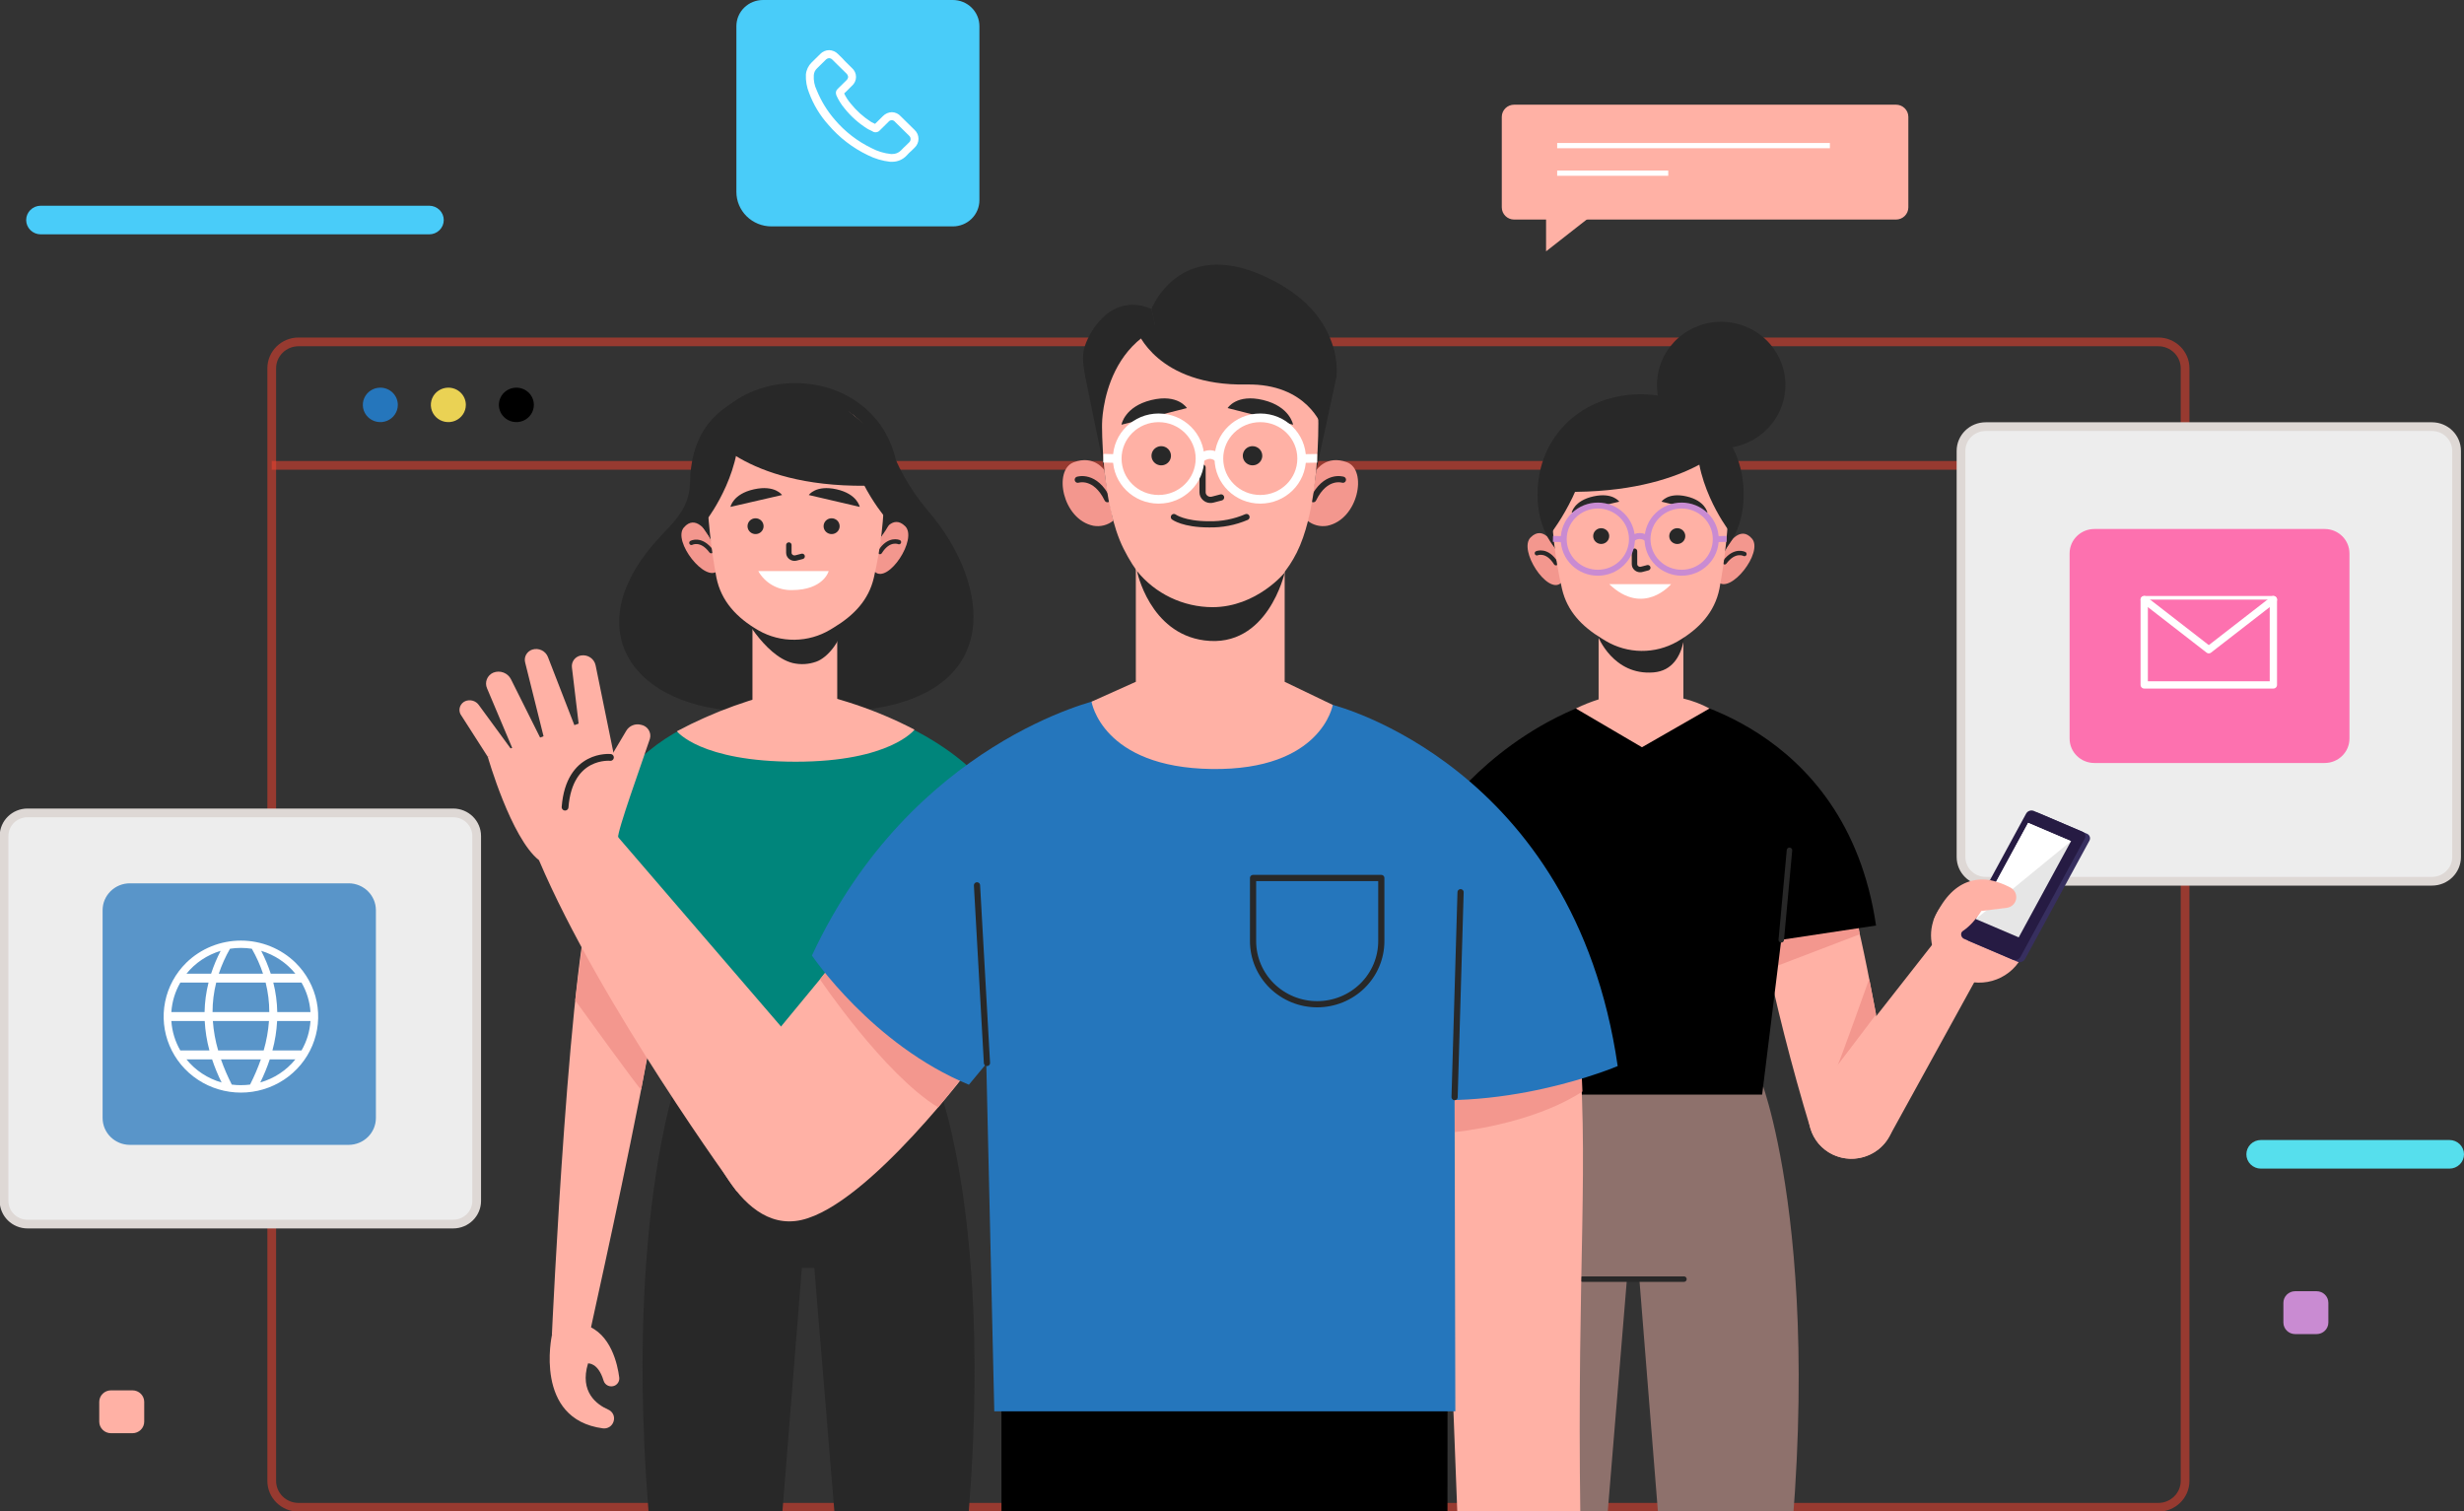 <svg width="556" height="341" viewBox="0 0 556 341" fill="none" xmlns="http://www.w3.org/2000/svg">
<rect x="0" y="0" width="556" height="341" fill="#333333" stroke="none"/>
<g clip-path="url(#clip0_111_4381)">
<path opacity="0.54" d="M61.317 105.003H493.06" stroke="#ED422F" stroke-width="1.968" stroke-miterlimit="10"/>
<path opacity="0.54" d="M487.007 77.142H67.371C64.028 77.142 61.317 79.81 61.317 83.101V334.142C61.317 337.433 64.028 340.101 67.371 340.101H487.007C490.35 340.101 493.06 337.433 493.06 334.142V83.101C493.06 79.81 490.35 77.142 487.007 77.142Z" stroke="#ED422F" stroke-width="1.968" stroke-miterlimit="10"/>
<path d="M89.77 91.357C89.77 92.126 89.538 92.877 89.104 93.516C88.671 94.156 88.054 94.654 87.332 94.948C86.611 95.243 85.817 95.32 85.051 95.169C84.285 95.019 83.581 94.649 83.029 94.106C82.476 93.562 82.1 92.869 81.948 92.115C81.796 91.361 81.874 90.579 82.173 89.869C82.472 89.159 82.978 88.552 83.627 88.125C84.276 87.697 85.04 87.469 85.821 87.469C86.868 87.469 87.873 87.879 88.613 88.608C89.354 89.337 89.77 90.326 89.77 91.357Z" fill="#2576BC"/>
<path d="M105.119 91.357C105.119 92.126 104.887 92.877 104.453 93.516C104.019 94.156 103.402 94.654 102.681 94.948C101.959 95.243 101.165 95.32 100.399 95.169C99.633 95.019 98.93 94.649 98.377 94.106C97.825 93.562 97.449 92.869 97.297 92.115C97.144 91.361 97.222 90.579 97.521 89.869C97.82 89.159 98.326 88.552 98.976 88.125C99.625 87.697 100.389 87.469 101.17 87.469C102.217 87.469 103.221 87.879 103.962 88.608C104.703 89.337 105.119 90.326 105.119 91.357Z" fill="#EAD254"/>
<path d="M120.466 91.357C120.466 92.126 120.235 92.877 119.801 93.516C119.367 94.156 118.75 94.654 118.028 94.948C117.307 95.243 116.513 95.32 115.747 95.169C114.981 95.019 114.277 94.649 113.725 94.106C113.173 93.562 112.797 92.869 112.644 92.115C112.492 91.361 112.57 90.579 112.869 89.869C113.168 89.159 113.674 88.552 114.323 88.125C114.973 87.697 115.736 87.469 116.517 87.469C117.565 87.469 118.569 87.879 119.31 88.608C120.05 89.337 120.466 90.326 120.466 91.357Z" fill="black"/>
<path d="M548.766 96.267H448.061C444.99 96.267 442.5 98.718 442.5 101.741V193.369C442.5 196.392 444.99 198.843 448.061 198.843H548.766C551.837 198.843 554.327 196.392 554.327 193.369V101.741C554.327 98.718 551.837 96.267 548.766 96.267Z" fill="#EDEDED"/>
<path d="M548.766 96.267H448.061C444.99 96.267 442.5 98.718 442.5 101.741V193.369C442.5 196.392 444.99 198.843 448.061 198.843H548.766C551.837 198.843 554.327 196.392 554.327 193.369V101.741C554.327 98.718 551.837 96.267 548.766 96.267Z" stroke="#DED8D5" stroke-width="1.968" stroke-miterlimit="10"/>
<path d="M472.594 172.16H524.563C527.651 172.16 530.153 169.696 530.153 166.657V124.865C530.153 121.826 527.651 119.362 524.563 119.362H472.594C469.506 119.362 467.004 121.826 467.004 124.865V166.657C467.004 169.696 469.506 172.16 472.594 172.16Z" fill="#FD71AF"/>
<path d="M512.985 154.54H483.842V135.3H512.985V154.54Z" fill="#FD71AF" stroke="white" stroke-width="1.647" stroke-linecap="round" stroke-linejoin="round"/>
<path d="M483.842 135.3L498.416 146.604L512.99 135.3" fill="#FD71AF"/>
<path d="M483.842 135.3L498.416 146.604L512.99 135.3" stroke="white" stroke-width="1.647" stroke-linecap="round" stroke-linejoin="round"/>
<path d="M102.257 183.419H6.216C3.287 183.419 0.913 185.756 0.913 188.64V270.977C0.913 273.86 3.287 276.198 6.216 276.198H102.257C105.186 276.198 107.561 273.86 107.561 270.977V188.64C107.561 185.756 105.186 183.419 102.257 183.419Z" fill="#EDEDED"/>
<path d="M102.257 183.419H6.216C3.287 183.419 0.913 185.756 0.913 188.64V270.977C0.913 273.86 3.287 276.198 6.216 276.198H102.257C105.186 276.198 107.561 273.86 107.561 270.977V188.64C107.561 185.756 105.186 183.419 102.257 183.419Z" stroke="#DED8D5" stroke-width="1.968" stroke-miterlimit="10"/>
<path opacity="0.738" d="M78.658 199.309H29.315C25.912 199.309 23.152 202.026 23.152 205.376V252.257C23.152 255.607 25.912 258.324 29.315 258.324H78.658C82.061 258.324 84.82 255.607 84.82 252.257V205.376C84.82 202.026 82.061 199.309 78.658 199.309Z" fill="#2576BC"/>
<path d="M42.034 217.231C39.595 219.632 37.935 222.69 37.262 226.019C36.589 229.349 36.934 232.8 38.254 235.937C39.574 239.073 41.809 241.754 44.676 243.64C47.543 245.526 50.914 246.532 54.363 246.532C57.811 246.532 61.182 245.526 64.05 243.64C66.917 241.754 69.152 239.073 70.472 235.937C71.791 232.8 72.137 229.349 71.464 226.019C70.791 222.69 69.13 219.632 66.692 217.231C63.413 214.029 58.982 212.232 54.363 212.232C49.744 212.232 45.312 214.029 42.034 217.231ZM66.652 219.698H61.093C60.514 217.926 59.792 216.203 58.933 214.544C61.976 215.457 64.667 217.256 66.652 219.703V219.698ZM47.961 228.36C47.962 226.118 48.239 223.883 48.786 221.706H59.94C60.487 223.883 60.764 226.118 60.765 228.36H47.961ZM60.697 230.371C60.532 232.624 60.131 234.854 59.499 237.025H49.227C48.595 234.854 48.193 232.624 48.029 230.371H60.697ZM54.363 213.884C55.188 213.883 56.011 213.946 56.826 214.072C57.853 215.863 58.7 217.749 59.354 219.703H49.371C50.025 217.749 50.872 215.863 51.899 214.072C52.714 213.946 53.537 213.883 54.362 213.884H54.363ZM49.791 214.548C48.932 216.206 48.21 217.93 47.631 219.702H42.075C44.058 217.256 46.748 215.458 49.791 214.546L49.791 214.548ZM40.69 221.71H47.054C46.504 223.888 46.205 226.12 46.163 228.364H38.666C38.817 226.023 39.508 223.747 40.689 221.71H40.69ZM40.69 237.026C39.509 234.989 38.818 232.713 38.668 230.372H46.194C46.312 232.62 46.668 234.85 47.256 237.026H40.69ZM42.075 239.037H47.857C48.453 240.821 49.171 242.564 50.006 244.254C46.878 243.364 44.106 241.541 42.075 239.037H42.075ZM54.363 244.857C53.675 244.857 52.986 244.813 52.303 244.725C51.361 242.885 50.545 240.984 49.861 239.037H58.865C58.182 240.984 57.368 242.884 56.428 244.724C55.743 244.811 55.053 244.854 54.362 244.852L54.363 244.857ZM58.726 244.254C59.56 242.565 60.276 240.822 60.87 239.037H66.652C64.619 241.538 61.848 243.358 58.721 244.245L58.726 244.254ZM68.037 237.026H61.471C62.06 234.851 62.416 232.62 62.533 230.372H70.06C69.909 232.713 69.218 234.989 68.037 237.026ZM70.059 228.364H62.564C62.522 226.12 62.223 223.888 61.673 221.71H68.037C69.217 223.747 69.908 226.023 70.059 228.364Z" fill="white"/>
<path d="M96.854 52.877H9.187C8.317 52.877 7.483 52.537 6.868 51.931C6.253 51.326 5.907 50.505 5.907 49.648C5.907 48.792 6.253 47.971 6.868 47.366C7.483 46.76 8.317 46.42 9.187 46.42H96.855C97.285 46.42 97.712 46.503 98.11 46.666C98.508 46.828 98.869 47.066 99.174 47.365C99.478 47.665 99.72 48.021 99.885 48.413C100.05 48.805 100.134 49.224 100.134 49.648C100.134 50.072 100.05 50.492 99.885 50.884C99.72 51.276 99.478 51.632 99.174 51.932C98.869 52.232 98.507 52.47 98.109 52.632C97.711 52.794 97.284 52.877 96.854 52.877Z" fill="#49CCF9"/>
<path d="M552.72 263.684H510.17C509.74 263.684 509.313 263.601 508.915 263.438C508.517 263.276 508.156 263.038 507.851 262.739C507.546 262.439 507.305 262.083 507.14 261.691C506.975 261.299 506.891 260.879 506.891 260.455C506.891 260.031 506.975 259.612 507.14 259.22C507.305 258.828 507.546 258.472 507.851 258.172C508.156 257.872 508.517 257.635 508.915 257.472C509.313 257.31 509.74 257.227 510.17 257.227H552.72C553.59 257.227 554.424 257.567 555.039 258.173C555.654 258.778 556 259.599 556 260.455C556 261.312 555.654 262.133 555.039 262.738C554.424 263.344 553.59 263.684 552.72 263.684Z" fill="#56DFED"/>
<path d="M522.737 291.348H517.902C516.435 291.348 515.246 292.518 515.246 293.962V298.409C515.246 299.853 516.435 301.023 517.902 301.023H522.737C524.204 301.023 525.393 299.853 525.393 298.409V293.962C525.393 292.518 524.204 291.348 522.737 291.348Z" fill="#C98BD2"/>
<path d="M29.887 313.713H25.051C23.585 313.713 22.395 314.883 22.395 316.327V320.774C22.395 322.218 23.585 323.388 25.051 323.388H29.887C31.354 323.388 32.543 322.218 32.543 320.774V316.327C32.543 314.883 31.354 313.713 29.887 313.713Z" fill="#FFB1A5"/>
<path d="M427.82 23.619H341.674C340.13 23.619 338.878 24.851 338.878 26.371V46.79C338.878 48.31 340.13 49.542 341.674 49.542H427.82C429.364 49.542 430.616 48.31 430.616 46.79V26.371C430.616 24.851 429.364 23.619 427.82 23.619Z" fill="#FFB1A5"/>
<path d="M351.374 32.855H412.913" stroke="white" stroke-width="1.18" stroke-miterlimit="10"/>
<path d="M351.374 39.073H376.44" stroke="white" stroke-width="1.18" stroke-miterlimit="10"/>
<path d="M348.871 46.609V56.712L361.774 46.609H348.871Z" fill="#FFB1A5"/>
<path d="M172.162 0H215.007C216.597 0 218.123 0.622 219.247 1.729C220.372 2.836 221.004 4.338 221.004 5.903V45.182C221.004 46.747 220.372 48.249 219.247 49.356C218.123 50.463 216.597 51.085 215.007 51.085H174.075C171.977 51.085 169.965 50.265 168.482 48.804C166.998 47.344 166.165 45.364 166.165 43.298V5.903C166.165 4.338 166.797 2.836 167.921 1.729C169.046 0.622 170.571 0 172.162 0V0Z" fill="#49CCF9"/>
<path d="M206.382 29.318L203.259 26.244C203.009 25.959 202.701 25.729 202.355 25.568C202.01 25.407 201.633 25.32 201.251 25.311C200.49 25.332 199.769 25.647 199.243 26.188L197.457 27.947L197.123 27.783C196.932 27.703 196.746 27.611 196.566 27.509C194.801 26.377 193.238 24.968 191.937 23.337C191.354 22.654 190.866 21.897 190.487 21.086C190.934 20.703 191.323 20.264 191.715 19.879L192.216 19.385C192.513 19.134 192.752 18.822 192.915 18.471C193.079 18.121 193.163 17.74 193.163 17.354C193.163 16.969 193.079 16.587 192.915 16.237C192.752 15.887 192.513 15.575 192.216 15.324L190.656 13.783C190.476 13.613 190.308 13.43 190.155 13.235L189.095 12.191C188.569 11.65 187.848 11.335 187.088 11.314C186.71 11.317 186.337 11.397 185.992 11.548C185.646 11.698 185.336 11.918 185.08 12.191L183.131 14.11C182.401 14.834 181.948 15.784 181.849 16.8C181.785 18.225 182.032 19.648 182.574 20.971C183.553 23.615 185.028 26.055 186.923 28.162C189.373 31.042 192.413 33.38 195.845 35.024C197.415 35.808 199.115 36.31 200.864 36.506H201.254C201.882 36.515 202.505 36.392 203.081 36.146C203.657 35.9 204.173 35.536 204.596 35.079L204.651 35.024C204.957 34.668 205.293 34.337 205.655 34.036L206.38 33.323C206.657 33.066 206.878 32.755 207.029 32.411C207.18 32.067 207.258 31.696 207.258 31.321C207.258 30.946 207.18 30.575 207.03 30.23C206.879 29.886 206.658 29.576 206.382 29.318ZM205.099 32.172L204.429 32.831C204.04 33.16 203.705 33.544 203.315 33.927C203.059 34.196 202.748 34.408 202.402 34.55C202.056 34.692 201.683 34.76 201.308 34.75H201.03C199.507 34.594 198.03 34.146 196.681 33.432C193.485 31.888 190.654 29.7 188.373 27.01C186.656 25.03 185.281 22.786 184.302 20.368C183.784 19.309 183.554 18.137 183.633 16.964C183.669 16.353 183.95 15.78 184.414 15.372L186.307 13.509C186.508 13.287 186.787 13.149 187.088 13.125C187.238 13.131 187.385 13.168 187.52 13.235C187.654 13.301 187.773 13.394 187.868 13.509L188.871 14.497C189.043 14.693 189.229 14.876 189.428 15.045L190.99 16.582C191.206 16.787 191.344 17.058 191.38 17.351C191.356 17.647 191.216 17.922 190.99 18.119L190.488 18.613L189.096 19.983L189.04 20.038C188.845 20.203 188.708 20.424 188.647 20.67C188.587 20.916 188.608 21.175 188.706 21.409V21.465C189.178 22.531 189.797 23.529 190.546 24.429C191.968 26.215 193.683 27.755 195.62 28.985C195.85 29.134 196.092 29.262 196.345 29.369C196.536 29.45 196.722 29.541 196.902 29.643L196.958 29.698C197.211 29.832 197.503 29.877 197.787 29.828C198.07 29.778 198.328 29.636 198.519 29.424L200.468 27.505C200.554 27.386 200.666 27.29 200.797 27.223C200.928 27.156 201.074 27.121 201.221 27.121C201.369 27.121 201.514 27.156 201.645 27.223C201.776 27.29 201.889 27.386 201.974 27.505L205.096 30.579C205.215 30.676 205.31 30.798 205.376 30.936C205.442 31.073 205.476 31.224 205.476 31.376C205.476 31.528 205.443 31.678 205.377 31.816C205.312 31.954 205.217 32.076 205.099 32.174V32.172Z" fill="white"/>
<path d="M397.627 244.5L366.065 240.364L366.311 243.448L339.328 246.986C339.328 246.986 321.937 289.94 337.265 384.408H359.214L367.114 288.618H369.919L377.57 384.408H399.52C414.851 289.94 397.627 244.5 397.627 244.5Z" fill="#8E716C"/>
<path d="M357.083 288.618H379.983" stroke="#282828" stroke-width="1.233" stroke-linecap="round" stroke-linejoin="round"/>
<path d="M416.057 199.185C413.356 194.942 398.19 195.093 397.39 195C393.289 194.526 400.018 226.643 408.548 254.718C408.932 255.988 409.584 257.164 410.461 258.17C411.338 259.175 412.421 259.987 413.639 260.553C414.856 261.118 416.181 261.425 417.528 261.452C418.874 261.48 420.21 261.227 421.451 260.711L421.621 260.641C423.637 259.801 425.301 258.307 426.336 256.407C427.37 254.507 427.713 252.315 427.306 250.197C423.252 229.016 419.178 204.093 416.057 199.185Z" fill="#FFB1A5"/>
<path d="M419.671 210.802L400.308 218.198L398.492 209.151L418.543 204.228L419.671 210.802Z" fill="#F3978E"/>
<path d="M423.332 228.897C423.332 228.897 414.159 241.024 414.597 240.467C415.035 239.909 421.791 220.868 421.791 220.868L423.332 228.897Z" fill="#F3978E"/>
<path d="M436.443 212.594L410.15 246.13C409.333 247.172 408.745 248.368 408.422 249.644C408.099 250.92 408.048 252.249 408.272 253.545C408.497 254.842 408.992 256.079 409.726 257.177C410.461 258.276 411.418 259.213 412.539 259.929C413.658 260.644 414.915 261.123 416.231 261.337C417.547 261.55 418.894 261.493 420.187 261.169C421.48 260.846 422.691 260.262 423.743 259.455C424.796 258.648 425.667 257.636 426.303 256.481L448.189 216.73L436.443 212.594Z" fill="#FFB1A5"/>
<path d="M443.247 221.206C441.206 220.557 439.406 219.327 438.075 217.671C436.744 216.015 435.942 214.008 435.769 211.903C435.597 209.798 436.063 207.69 437.107 205.846C438.152 204.002 439.729 202.504 441.638 201.542C443.548 200.58 445.704 200.196 447.835 200.441C449.966 200.685 451.975 201.545 453.609 202.914C455.242 204.282 456.427 206.096 457.014 208.128C457.6 210.159 457.561 212.316 456.902 214.325C456.465 215.66 455.765 216.896 454.842 217.964C453.919 219.032 452.791 219.911 451.523 220.55C450.255 221.189 448.871 221.576 447.451 221.688C446.031 221.801 444.603 221.637 443.247 221.206Z" fill="#FFB1A5"/>
<path d="M454.49 204.629C454.49 204.629 457.461 201.595 452.193 199.468C446.925 197.342 440.417 197.83 436.261 207.764L454.49 204.629Z" fill="#FFB1A5"/>
<path d="M459.946 183.435L470.955 188.133C471.101 188.199 471.231 188.294 471.337 188.413C471.442 188.532 471.521 188.671 471.568 188.822C471.615 188.973 471.629 189.131 471.609 189.288C471.59 189.444 471.536 189.595 471.453 189.73L456.972 216.36C456.816 216.658 456.555 216.888 456.238 217.008C455.92 217.128 455.569 217.129 455.252 217.011L444.242 212.312C444.096 212.246 443.966 212.151 443.861 212.033C443.755 211.914 443.676 211.775 443.629 211.624C443.582 211.473 443.568 211.314 443.588 211.158C443.608 211.001 443.661 210.85 443.745 210.716L458.226 184.085C458.381 183.788 458.643 183.557 458.96 183.437C459.277 183.317 459.628 183.316 459.946 183.435Z" fill="#372F5F"/>
<path d="M458.894 182.963L469.904 187.662C470.049 187.728 470.179 187.823 470.285 187.941C470.391 188.06 470.469 188.199 470.516 188.35C470.563 188.501 470.577 188.66 470.558 188.816C470.538 188.973 470.485 189.124 470.401 189.258L455.92 215.889C455.764 216.186 455.503 216.416 455.186 216.536C454.869 216.656 454.519 216.657 454.201 216.539L443.191 211.841C443.046 211.775 442.915 211.68 442.81 211.561C442.704 211.442 442.625 211.303 442.578 211.152C442.531 211.001 442.517 210.843 442.537 210.686C442.557 210.529 442.61 210.379 442.694 210.244L457.175 183.614C457.331 183.317 457.592 183.086 457.909 182.966C458.226 182.846 458.576 182.845 458.894 182.963Z" fill="#261B43"/>
<path d="M457.652 185.673L467.326 189.801L455.522 211.505L445.849 207.377L457.652 185.673Z" fill="#E6E6E6"/>
<path d="M467.326 189.801L445.849 207.377L457.652 185.673L467.326 189.801Z" fill="white"/>
<path d="M449.033 198.584C450.662 198.931 452.233 199.505 453.698 200.288C454.173 200.549 454.549 200.957 454.767 201.448C454.985 201.94 455.033 202.488 454.904 203.009C454.784 203.486 454.52 203.916 454.147 204.242C453.774 204.568 453.309 204.775 452.814 204.837L447.09 205.548C447.09 205.548 444.104 210.614 440.202 211.184L443.782 202.287L449.033 198.584Z" fill="#FFB1A5"/>
<path d="M375.938 156.957C375.306 156.957 416.527 162.571 423.328 208.834L401.939 212.061L397.626 246.987H337.957L326.11 182.457C326.11 182.457 339.331 163.806 363.877 156.961L375.938 156.957Z" fill="black"/>
<path d="M401.939 212.061L403.796 191.861" stroke="#282828" stroke-width="1.233" stroke-linecap="round" stroke-linejoin="round"/>
<path d="M379.855 157.616V141.548H360.726V157.807C358.963 158.364 357.246 159.05 355.587 159.859L370.507 168.608L385.76 159.859C383.897 158.867 381.912 158.113 379.855 157.616Z" fill="#FFB1A5"/>
<path d="M360.549 143.512C360.549 143.512 363.984 152.492 373.155 151.716C381.585 151.003 380.242 138.557 380.242 138.557L360.549 143.512Z" fill="#282828"/>
<path d="M352.205 131.567C349.207 134.245 342.502 124.09 345.399 121.241C348.296 118.393 350.505 122.863 350.505 122.863L351.799 125.894L352.774 130L353.007 131.076L352.205 131.567Z" fill="#F3978E"/>
<path d="M346.8 124.836C346.8 124.836 349.069 123.831 351.086 127.07" stroke="#282828" stroke-width="0.993" stroke-linecap="round" stroke-linejoin="round"/>
<path d="M387.665 131.26C390.422 134.178 397.975 124.618 395.333 121.536C392.691 118.453 390.104 122.723 390.104 122.723L388.556 125.636L387.23 129.646L386.907 130.697L387.665 131.26Z" fill="#F3978E"/>
<path d="M393.63 125.003C393.63 125.003 391.455 123.815 389.167 126.872" stroke="#282828" stroke-width="0.993" stroke-linecap="round" stroke-linejoin="round"/>
<path d="M346.946 111.553C346.946 124.995 357.357 131.369 370.201 131.369C383.045 131.369 393.455 124.995 393.455 111.553C393.455 98.111 383.044 88.965 370.201 88.965C357.358 88.965 346.946 98.111 346.946 111.553Z" fill="#282828"/>
<path d="M350.108 112.488C350.119 119.363 350.913 126.215 352.475 132.916C353.633 137.864 356.89 141.323 361.493 144.106L362.328 144.613C364.752 146.059 367.525 146.839 370.358 146.869C373.192 146.9 375.982 146.182 378.437 144.788C383.424 141.926 386.917 138.152 387.991 132.842C389.238 126.122 389.963 119.317 390.159 112.488C390.159 112.488 392.016 91.653 370.418 92.06C348.821 92.468 350.108 112.488 350.108 112.488Z" fill="#FFB1A5"/>
<path d="M368.824 124.377V127.263C368.824 127.429 368.855 127.593 368.917 127.748C369.046 128.031 369.274 128.258 369.56 128.388C369.846 128.519 370.17 128.543 370.473 128.456L371.816 128.105" stroke="#282828" stroke-width="1.232" stroke-linecap="round" stroke-linejoin="round"/>
<path d="M365.389 113.198L354.654 115.674C354.654 115.674 355.142 112.985 359.534 112.007C363.927 111.029 365.389 113.198 365.389 113.198Z" fill="#282828"/>
<path d="M374.921 113.198L385.287 115.675C385.287 115.675 384.816 112.986 380.575 112.008C376.335 111.03 374.921 113.198 374.921 113.198Z" fill="#282828"/>
<path d="M361.31 122.738C362.31 122.738 363.12 121.942 363.12 120.961C363.12 119.979 362.31 119.183 361.31 119.183C360.31 119.183 359.5 119.979 359.5 120.961C359.5 121.942 360.31 122.738 361.31 122.738Z" fill="#282828"/>
<path d="M380.285 120.962C380.286 121.314 380.181 121.659 379.982 121.953C379.784 122.246 379.501 122.475 379.171 122.611C378.84 122.746 378.476 122.782 378.124 122.713C377.773 122.645 377.45 122.476 377.197 122.227C376.943 121.978 376.77 121.66 376.7 121.314C376.63 120.969 376.666 120.61 376.802 120.284C376.939 119.958 377.171 119.68 377.469 119.484C377.767 119.288 378.117 119.183 378.475 119.183C378.713 119.183 378.948 119.229 379.168 119.318C379.387 119.407 379.587 119.538 379.755 119.703C379.923 119.868 380.056 120.064 380.147 120.28C380.238 120.496 380.285 120.728 380.285 120.962Z" fill="#282828"/>
<path d="M363.121 131.808H377.083C377.083 131.808 370.895 139.217 363.121 131.808Z" fill="white"/>
<path d="M365.994 127.011C369 124.051 369 119.252 365.994 116.292C362.987 113.332 358.112 113.332 355.105 116.292C352.099 119.252 352.099 124.051 355.105 127.011C358.112 129.971 362.987 129.971 365.994 127.011Z" stroke="#C98BD2" stroke-width="1.342" stroke-miterlimit="10"/>
<path d="M384.907 127.011C387.913 124.051 387.913 119.252 384.907 116.292C381.9 113.332 377.025 113.332 374.018 116.292C371.012 119.252 371.012 124.051 374.018 127.011C377.025 129.971 381.9 129.971 384.907 127.011Z" stroke="#C98BD2" stroke-width="1.342" stroke-miterlimit="10"/>
<path d="M368.248 121.652C368.717 121.198 369.348 120.943 370.006 120.943C370.663 120.943 371.295 121.198 371.763 121.652" stroke="#C98BD2" stroke-width="1.342" stroke-miterlimit="10"/>
<path d="M352.849 121.652L350.425 121.591" stroke="#C98BD2" stroke-width="1.342" stroke-miterlimit="10"/>
<path d="M387.161 121.652L389.601 121.591" stroke="#C98BD2" stroke-width="1.342" stroke-miterlimit="10"/>
<path d="M389.884 119.394C389.884 119.394 381.25 107.901 383.239 96.258C385.332 97.475 387.136 99.12 388.529 101.081C389.922 103.043 390.872 105.276 391.315 107.629C392.988 115.826 389.884 119.394 389.884 119.394Z" fill="#282828"/>
<path d="M350.092 120.173C350.092 120.173 360.125 107.119 358.133 95.475C353.739 98.246 350.638 102.615 349.505 107.629C347.835 115.826 350.092 120.173 350.092 120.173Z" fill="#282828"/>
<path d="M389.159 100.843C389.159 100.843 378.069 112.794 347.729 110.748C347.729 110.748 352.375 93.211 367.079 91.343C367.079 91.343 384.056 89.347 389.159 100.843Z" fill="#282828"/>
<path d="M402.683 89.144C403.957 81.369 398.588 74.048 390.689 72.793C382.791 71.538 375.354 76.824 374.079 84.6C372.804 92.375 378.174 99.696 386.072 100.951C393.971 102.206 401.408 96.92 402.683 89.144Z" fill="#282828"/>
<path d="M211.537 244.469L184.555 240.932L184.801 237.847L153.239 241.984C153.239 241.984 136.014 287.423 151.343 381.889H173.293L180.943 286.099H183.749L191.649 381.889H213.598C228.93 287.423 211.537 244.469 211.537 244.469Z" fill="#282828"/>
<path d="M209.379 115.236C205.355 110.486 202.28 105.029 200.318 99.153C197.651 91.72 188.915 94.742 188.915 94.742C188.915 94.742 181.637 85.523 170.683 88.734C159.729 91.945 155.923 99.618 155.7 108.74C155.477 117.863 148.187 119.289 142.575 129.842C132.667 148.473 149.352 164.165 179.717 159.815L179.759 159.525C183.378 160.508 187.146 160.855 190.888 160.547C227.374 158.408 223.853 131.992 209.379 115.236Z" fill="#282828"/>
<path d="M197.441 129.051C200.439 131.727 207.144 121.573 204.247 118.725C201.35 115.876 199.141 120.347 199.141 120.347L197.848 123.378L196.873 127.484L196.64 128.558L197.441 129.051Z" fill="#F3978E"/>
<path d="M202.846 122.319C202.846 122.319 200.577 121.313 198.561 124.552" stroke="#282828" stroke-width="0.993" stroke-linecap="round" stroke-linejoin="round"/>
<path d="M161.981 128.746C159.224 131.662 151.671 122.103 154.313 119.02C156.955 115.937 159.542 120.208 159.542 120.208L161.09 123.12L162.416 127.13L162.739 128.182L161.981 128.746Z" fill="#F3978E"/>
<path d="M156.017 122.485C156.017 122.485 158.192 121.297 160.48 124.354" stroke="#282828" stroke-width="0.993" stroke-linecap="round" stroke-linejoin="round"/>
<path d="M202.7 109.035C202.7 122.478 192.289 128.852 179.446 128.852C166.603 128.852 156.192 122.478 156.192 109.035C156.192 95.593 166.604 86.449 179.446 86.449C192.288 86.449 202.7 95.593 202.7 109.035Z" fill="#282828"/>
<path d="M188.921 139.031H169.792V163.416H188.921V139.031Z" fill="#FFB1A5"/>
<path d="M166.999 137.51C166.999 137.51 172.324 147.971 178.871 149.605C180.632 150.019 182.477 149.914 184.178 149.303C186.643 148.442 189.771 144.825 190.305 140.82L190.552 138.535C190.552 138.535 178.896 144.78 166.999 137.51Z" fill="#282828"/>
<path d="M199.539 109.97C199.529 116.845 198.735 123.697 197.172 130.398C196.015 135.346 192.757 138.805 188.155 141.588L187.319 142.095C184.896 143.541 182.123 144.32 179.289 144.351C176.456 144.382 173.666 143.664 171.211 142.271C166.223 139.409 162.731 135.635 161.656 130.325C160.409 123.604 159.684 116.799 159.488 109.97C159.488 109.97 157.632 89.135 179.229 89.543C200.827 89.95 199.539 109.97 199.539 109.97Z" fill="#FFB1A5"/>
<path d="M178.003 122.987V124.699C178.002 124.865 178.034 125.029 178.096 125.183C178.225 125.465 178.454 125.692 178.74 125.821C179.026 125.951 179.349 125.975 179.652 125.888L180.995 125.538" stroke="#282828" stroke-width="1.23" stroke-linecap="round" stroke-linejoin="round"/>
<path d="M182.504 111.695L193.996 114.372C193.996 114.372 193.473 111.464 188.773 110.409C184.072 109.353 182.504 111.695 182.504 111.695Z" fill="#282828"/>
<path d="M176.47 111.695L164.83 114.372C164.83 114.372 165.359 111.464 170.121 110.409C174.883 109.353 176.47 111.695 176.47 111.695Z" fill="#282828"/>
<path d="M172.3 118.716C172.302 119.069 172.198 119.415 172 119.709C171.802 120.003 171.52 120.233 171.19 120.37C170.859 120.506 170.495 120.543 170.143 120.475C169.791 120.408 169.468 120.239 169.213 119.99C168.959 119.741 168.786 119.424 168.715 119.078C168.645 118.732 168.68 118.373 168.816 118.047C168.953 117.721 169.185 117.442 169.483 117.246C169.781 117.049 170.131 116.945 170.49 116.945C170.727 116.944 170.962 116.989 171.181 117.078C171.4 117.166 171.6 117.297 171.768 117.461C171.936 117.626 172.069 117.821 172.161 118.037C172.252 118.252 172.299 118.483 172.3 118.716Z" fill="#282828"/>
<path d="M189.464 118.716C189.466 119.069 189.362 119.415 189.164 119.709C188.966 120.003 188.684 120.233 188.354 120.37C188.023 120.506 187.659 120.543 187.307 120.475C186.955 120.408 186.632 120.239 186.378 119.99C186.123 119.741 185.95 119.424 185.879 119.078C185.809 118.732 185.844 118.373 185.981 118.047C186.117 117.721 186.349 117.442 186.647 117.246C186.945 117.049 187.295 116.945 187.654 116.945C187.891 116.944 188.126 116.989 188.345 117.078C188.564 117.166 188.764 117.297 188.932 117.461C189.1 117.626 189.234 117.821 189.325 118.037C189.416 118.252 189.463 118.483 189.464 118.716Z" fill="#282828"/>
<path d="M171.104 128.852H186.995C186.995 128.852 185.874 133.147 178.668 133.147C177.129 133.18 175.611 132.797 174.277 132.039C172.944 131.282 171.847 130.18 171.104 128.852Z" fill="white"/>
<path d="M159.764 116.877C159.764 116.877 168.397 105.383 166.408 93.739C164.315 94.957 162.511 96.602 161.118 98.564C159.725 100.525 158.775 102.758 158.332 105.112C156.658 113.308 159.764 116.877 159.764 116.877Z" fill="#282828"/>
<path d="M199.555 116.494C199.555 116.494 189.522 104.602 191.514 92.958C195.907 95.728 199.009 100.098 200.141 105.112C201.811 113.308 199.555 116.494 199.555 116.494Z" fill="#282828"/>
<path d="M160.487 98.326C160.487 98.326 170.397 111.438 200.738 109.392C200.738 109.392 197.272 90.693 182.568 88.826C182.568 88.826 165.59 86.83 160.487 98.326Z" fill="#282828"/>
<path d="M132.83 302.146C132.389 302.83 158.079 192.096 150.455 193.768C149.758 193.922 136.398 195.139 134.413 199.117C128.657 210.638 124.528 301.306 124.528 301.306L132.83 302.146Z" fill="#FFB1A5"/>
<path d="M124.528 301.308C124.528 301.308 120.387 320.224 136.039 322.291C136.541 322.357 137.051 322.25 137.482 321.99C137.914 321.729 138.241 321.329 138.408 320.859L138.452 320.73C138.628 320.215 138.6 319.654 138.374 319.158C138.149 318.662 137.742 318.268 137.235 318.054C134.683 316.931 130.724 314.092 132.686 307.645C132.686 307.645 134.948 307.371 136.198 311.528C136.271 311.779 136.4 312.011 136.575 312.208C136.751 312.405 136.967 312.562 137.211 312.667C137.454 312.772 137.718 312.824 137.984 312.818C138.249 312.811 138.511 312.748 138.749 312.632C139.085 312.465 139.36 312.199 139.536 311.872C139.711 311.544 139.78 311.171 139.731 310.804C139.359 307.893 137.868 300.887 132.161 299.007L124.528 301.308Z" fill="#FFB1A5"/>
<path d="M129.797 225.723C129.797 225.723 144.601 246.247 144.679 245.85C144.757 245.452 149.856 217.042 149.856 217.042L131.892 209.381L129.797 225.723Z" fill="#F3978E"/>
<path d="M170.93 159.401C171.562 159.401 134.343 160.054 127.541 206.317L148.931 209.543L153.243 244.469H212.913L224.759 179.939C224.759 179.939 216.337 165.958 191.79 159.104L170.93 159.401Z" fill="#00857B"/>
<path d="M152.738 164.997C152.738 164.997 157.998 171.871 179.55 171.871C200.901 171.871 206.361 164.637 206.361 164.637C197.84 160.201 188.665 157.109 179.169 155.476C169.935 157.364 161.03 160.572 152.738 164.997Z" fill="#FFB1A5"/>
<path d="M225.966 311.555L226.017 403.818H272.383L275.947 311.555H225.966Z" fill="black"/>
<path d="M326.639 311.555L326.588 403.818H280.222L276.658 311.555H326.639Z" fill="black"/>
<path d="M301.316 311.555H253.375V343.609H301.316V311.555Z" fill="black"/>
<path d="M355.93 231.038C358.807 262.302 355.773 285.082 356.611 342.61L328.937 343.751L324.813 236.068L355.93 231.038Z" fill="#FFB1A5"/>
<path d="M328.227 255.435C328.227 255.435 345.365 253.891 357.08 246.282L356.771 239.587L328.217 243.418L328.227 255.435Z" fill="#F3978E"/>
<path d="M300.734 159.057C300.734 159.057 355.167 172.533 365.031 240.547C365.031 240.547 338.389 251.917 311.691 247.027L317.697 224.278L300.734 159.057Z" fill="#2576BC"/>
<path d="M138.142 187.338L178.672 234.455L166.269 268.834C166.269 268.834 135.464 226.674 121.618 194.084L138.142 187.338Z" fill="#FFB1A5"/>
<path d="M139.474 189.038C139.474 189.038 125.242 196.954 121.622 194.091C115.296 189.087 110.068 170.772 110.068 170.772C110.068 170.772 136.681 160.895 136.432 161.28C136.182 161.665 139.474 189.038 139.474 189.038Z" fill="#FFB1A5"/>
<path d="M139.474 189.038C139.223 187.627 144.751 172.412 146.648 166.706C146.746 166.367 146.771 166.01 146.721 165.661C146.67 165.311 146.545 164.976 146.354 164.677C146.163 164.378 145.911 164.121 145.613 163.925C145.315 163.728 144.978 163.595 144.624 163.535C144.003 163.374 143.346 163.417 142.752 163.657C142.158 163.896 141.659 164.32 141.332 164.864L134.656 176.095L139.474 189.038Z" fill="#FFB1A5"/>
<path d="M138.985 172.589L134.402 150.143C134.258 149.416 133.829 148.774 133.209 148.355C132.588 147.936 131.825 147.774 131.084 147.903C130.459 148.01 129.899 148.35 129.521 148.852C129.144 149.355 128.977 149.981 129.055 150.601L131.052 167.315L138.985 172.589Z" fill="#FFB1A5"/>
<path d="M129.873 164.31L123.654 148.282C123.401 147.604 122.893 147.047 122.234 146.728C121.576 146.409 120.818 146.352 120.118 146.568C119.529 146.757 119.034 147.158 118.732 147.691C118.43 148.224 118.344 148.85 118.49 149.443L123.109 167.964L129.873 164.31Z" fill="#FFB1A5"/>
<path d="M123.183 169.034L115.309 153.284C114.962 152.58 114.355 152.032 113.613 151.752C112.871 151.472 112.048 151.48 111.311 151.775C110.982 151.917 110.684 152.121 110.435 152.375C110.186 152.63 109.99 152.931 109.86 153.261C109.729 153.59 109.666 153.942 109.673 154.295C109.681 154.649 109.76 154.998 109.905 155.321L116.183 170.19L123.183 169.034Z" fill="#FFB1A5"/>
<path d="M110.068 170.771L103.889 161.122C103.765 160.861 103.693 160.579 103.68 160.291C103.667 160.003 103.712 159.716 103.812 159.445C103.912 159.174 104.066 158.926 104.265 158.714C104.464 158.502 104.703 158.331 104.969 158.211C105.508 157.983 106.111 157.947 106.674 158.108C107.238 158.27 107.727 158.619 108.057 159.096L116.183 170.193L110.068 170.771Z" fill="#FFB1A5"/>
<path d="M137.741 170.903C137.741 170.903 128.458 169.945 127.508 182.12" stroke="#282828" stroke-width="1.532" stroke-linecap="round" stroke-linejoin="round"/>
<path d="M158.049 252.757C158.049 252.757 165.672 278.727 180.862 275.274C196.051 271.821 219.725 239.884 219.725 239.884L214.427 185.351L171.792 237.006L158.049 252.757Z" fill="#FFB1A5"/>
<path d="M185.017 220.96C185.017 220.96 199.411 242.334 211.69 249.871L219.726 239.884L188.721 216.273L185.017 220.96Z" fill="#F3978E"/>
<path d="M247.994 157.875C247.994 157.875 205.733 167.252 183.213 215.602C183.213 215.602 196.82 235.784 218.634 244.752L233.238 227.142L247.994 157.875Z" fill="#2576BC"/>
<path d="M247.995 157.728C238.05 162.753 228.977 169.298 221.112 177.118L224.361 318.452H328.397L328.06 177.848C328.06 177.848 314.947 165.216 300.735 159.057C288.663 153.825 259.729 151.803 247.995 157.728Z" fill="#2576BC"/>
<path d="M282.752 198.107H311.691V212.351C311.691 216.129 310.167 219.752 307.453 222.423C304.74 225.094 301.06 226.595 297.222 226.595V226.595C293.385 226.595 289.704 225.094 286.99 222.423C284.277 219.752 282.752 216.129 282.752 212.351V198.107Z" stroke="#282828" stroke-width="1.397" stroke-linecap="round" stroke-linejoin="round"/>
<path d="M328.228 247.551L329.577 201.317" stroke="#282828" stroke-width="1.397" stroke-linecap="round" stroke-linejoin="round"/>
<path d="M222.706 239.845L220.459 199.768" stroke="#282828" stroke-width="1.397" stroke-linecap="round" stroke-linejoin="round"/>
<path d="M249.215 106.107L244.878 84.987C244.633 83.267 243.956 80.612 244.785 78.118C246.159 73.991 251.207 66.065 259.834 69.694L261.7 78.055C261.7 78.055 252.739 79.835 249.145 91.375L249.215 106.107Z" fill="#282828"/>
<path d="M259.2 74.054C259.043 76.828 256.555 88.97 247.807 93.394C247.807 93.394 240.144 77.218 259.2 74.054Z" fill="#282828"/>
<path d="M289.885 153.839V117.976H256.301V153.839L246.305 158.325C246.305 158.325 248.65 173.188 273.446 173.518C298.243 173.848 300.738 159.056 300.738 159.056L289.885 153.839Z" fill="#FFB1A5"/>
<path d="M259.835 69.694C259.835 69.694 265.999 53.688 285.005 62.201C296.508 67.351 299.73 74.257 301.101 79.148C301.554 81.016 301.726 82.939 301.614 84.856L297.017 106.11L279.068 76.703L261.703 78.055L259.835 69.694Z" fill="#282828"/>
<path d="M297.017 106.107C297.017 106.107 299.282 102.562 303.952 104.305C308.622 106.047 306.509 117.213 299.504 118.635C298.717 118.772 297.909 118.74 297.136 118.541C296.363 118.342 295.642 117.981 295.024 117.482C295.024 117.482 296.745 109.236 297.017 106.107Z" fill="#F3978E"/>
<path d="M303.025 108.244C303.025 108.244 299.113 106.959 296.337 112.63" stroke="#282828" stroke-width="1.397" stroke-linecap="round" stroke-linejoin="round"/>
<path d="M249.213 106.107C249.213 106.107 246.949 102.562 242.279 104.305C237.609 106.047 239.722 117.213 246.727 118.635C247.514 118.772 248.321 118.74 249.095 118.541C249.868 118.342 250.588 117.981 251.206 117.482C251.206 117.482 249.484 109.236 249.213 106.107Z" fill="#F3978E"/>
<path d="M243.205 108.244C243.205 108.244 247.117 106.959 249.893 112.63" stroke="#282828" stroke-width="1.397" stroke-linecap="round" stroke-linejoin="round"/>
<path d="M297.484 95.515C297.484 102.245 296.815 116.326 292.613 124.684C288.666 132.531 282.139 136.754 273.583 137.005C265.027 137.255 258.651 134.01 253.543 123.826C248.434 113.641 248.678 95.64 248.678 95.64C248.678 95.64 248.678 71.597 272.813 71.597C298.239 71.595 297.484 95.515 297.484 95.515Z" fill="#FFB1A5"/>
<path d="M256.556 128.842C256.556 128.842 259.368 142.89 271.787 144.503C286.083 146.361 289.889 129.199 289.889 129.199C289.889 129.199 283.576 136.99 273.584 137.002C270.306 136.986 267.073 136.245 264.125 134.832C261.178 133.42 258.591 131.373 256.556 128.842Z" fill="#282828"/>
<path d="M271.359 105.494V111.059C271.359 111.291 271.404 111.521 271.492 111.737C271.671 112.132 271.989 112.45 272.388 112.632C272.787 112.814 273.239 112.848 273.662 112.727L275.536 112.237" stroke="#282828" stroke-width="1.397" stroke-linecap="round" stroke-linejoin="round"/>
<path d="M264.23 102.837C264.23 103.265 264.101 103.683 263.86 104.039C263.618 104.395 263.275 104.672 262.873 104.836C262.472 105 262.03 105.043 261.603 104.959C261.177 104.876 260.785 104.67 260.478 104.367C260.17 104.065 259.961 103.679 259.876 103.259C259.791 102.839 259.835 102.404 260.001 102.009C260.168 101.614 260.449 101.276 260.811 101.038C261.172 100.8 261.597 100.673 262.032 100.673C262.321 100.673 262.607 100.729 262.874 100.838C263.14 100.946 263.383 101.106 263.587 101.307C263.791 101.508 263.953 101.746 264.063 102.009C264.174 102.271 264.23 102.553 264.23 102.837Z" fill="#282828"/>
<path d="M284.832 102.837C284.832 103.265 284.703 103.683 284.461 104.039C284.22 104.394 283.876 104.671 283.475 104.835C283.073 104.998 282.632 105.041 282.206 104.957C281.779 104.874 281.388 104.668 281.081 104.365C280.774 104.063 280.564 103.677 280.48 103.258C280.395 102.838 280.439 102.403 280.605 102.008C280.771 101.613 281.053 101.275 281.414 101.038C281.775 100.8 282.2 100.673 282.635 100.673C282.923 100.673 283.209 100.729 283.476 100.838C283.742 100.947 283.985 101.106 284.189 101.307C284.393 101.508 284.555 101.746 284.665 102.009C284.775 102.272 284.832 102.553 284.832 102.837Z" fill="#282828"/>
<path d="M277.011 92.075L291.785 95.832C291.785 95.832 291.113 91.752 285.069 90.27C279.025 88.788 277.011 92.075 277.011 92.075Z" fill="#282828"/>
<path d="M267.83 92.075L253.056 95.832C253.056 95.832 253.728 91.752 259.772 90.27C265.816 88.788 267.83 92.075 267.83 92.075Z" fill="#282828"/>
<path d="M264.891 116.665C264.891 116.665 267.07 118.31 272.802 118.31C275.713 118.374 278.603 117.812 281.27 116.665" stroke="#282828" stroke-width="1.397" stroke-linecap="round" stroke-linejoin="round"/>
<path d="M261.441 112.661C266.598 112.661 270.779 108.546 270.779 103.469C270.779 98.393 266.598 94.277 261.441 94.277C256.284 94.277 252.104 98.393 252.104 103.469C252.104 108.546 256.284 112.661 261.441 112.661Z" stroke="white" stroke-width="1.951" stroke-miterlimit="10"/>
<path d="M284.381 112.661C289.538 112.661 293.718 108.546 293.718 103.469C293.718 98.393 289.538 94.277 284.381 94.277C279.224 94.277 275.043 98.393 275.043 103.469C275.043 108.546 279.224 112.661 284.381 112.661Z" stroke="white" stroke-width="1.951" stroke-miterlimit="10"/>
<path d="M270.779 103.468C270.779 103.468 272.99 101.435 275.044 103.468" stroke="white" stroke-width="1.951" stroke-miterlimit="10"/>
<path d="M252.104 103.469L248.973 103.392" stroke="white" stroke-width="1.951" stroke-miterlimit="10"/>
<path d="M293.718 103.47L297.213 103.414" stroke="white" stroke-width="1.951" stroke-miterlimit="10"/>
<path d="M256.556 74.602C256.556 74.602 261.04 87.143 281.275 86.756C295.024 86.494 298.31 96.289 298.31 96.289C298.31 96.289 295.917 74.393 295.289 74.599C294.66 74.806 274.366 69.269 274.366 69.269L256.556 74.602Z" fill="#282828"/>
</g>
<defs>
<clipPath id="clip0_111_4381">
<rect width="556" height="341" fill="white"/>
</clipPath>
</defs>
</svg>
